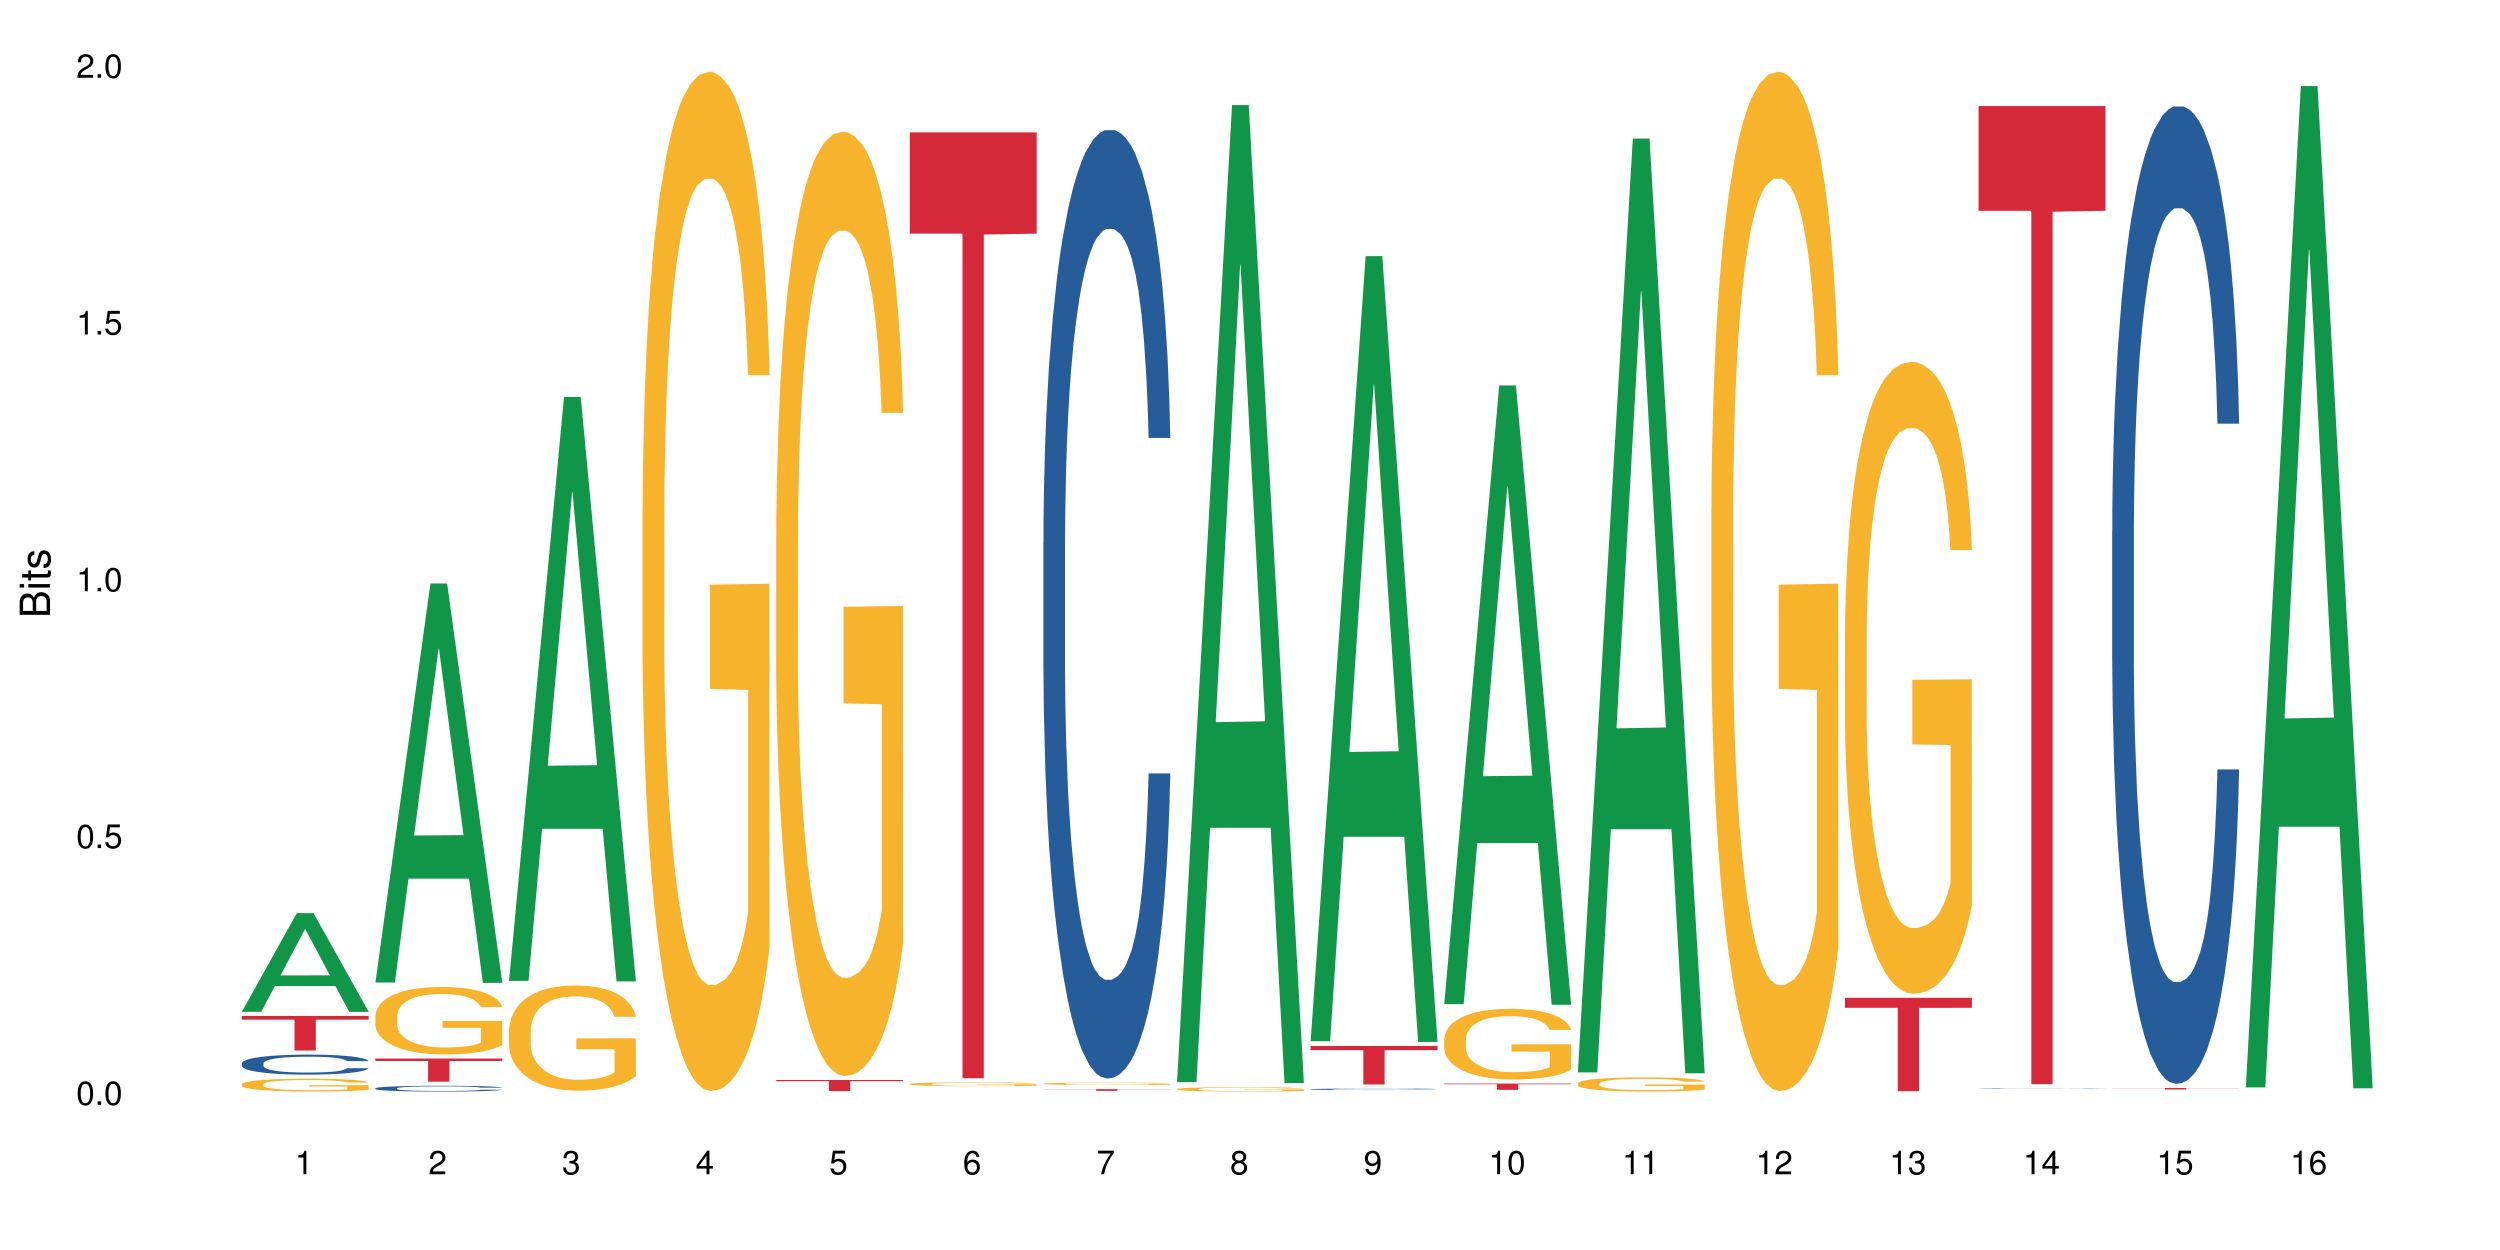 <?xml version="1.0" encoding="UTF-8"?>
<svg xmlns="http://www.w3.org/2000/svg" xmlns:xlink="http://www.w3.org/1999/xlink" width="720pt" height="360pt" viewBox="0 0 720 360" version="1.1">
<defs>
<g>
<symbol overflow="visible" id="glyph0-0">
<path style="stroke:none;" d=""/>
</symbol>
<symbol overflow="visible" id="glyph0-1">
<path style="stroke:none;" d="M 2.641 -6.797 C 2 -6.797 1.422 -6.531 1.078 -6.047 C 0.641 -5.453 0.406 -4.547 0.406 -3.297 C 0.406 -1 1.188 0.219 2.641 0.219 C 4.078 0.219 4.859 -1 4.859 -3.234 C 4.859 -4.562 4.656 -5.438 4.203 -6.047 C 3.844 -6.531 3.281 -6.797 2.641 -6.797 Z M 2.641 -6.047 C 3.547 -6.047 4 -5.125 4 -3.312 C 4 -1.375 3.562 -0.484 2.625 -0.484 C 1.734 -0.484 1.281 -1.422 1.281 -3.281 C 1.281 -5.141 1.734 -6.047 2.641 -6.047 Z M 2.641 -6.047 "/>
</symbol>
<symbol overflow="visible" id="glyph0-2">
<path style="stroke:none;" d="M 1.828 -1 L 0.828 -1 L 0.828 0 L 1.828 0 Z M 1.828 -1 "/>
</symbol>
<symbol overflow="visible" id="glyph0-3">
<path style="stroke:none;" d="M 4.562 -6.797 L 1.062 -6.797 L 0.547 -3.094 L 1.328 -3.094 C 1.719 -3.562 2.047 -3.734 2.578 -3.734 C 3.484 -3.734 4.062 -3.109 4.062 -2.094 C 4.062 -1.125 3.484 -0.531 2.578 -0.531 C 1.828 -0.531 1.375 -0.906 1.188 -1.672 L 0.328 -1.672 C 0.453 -1.109 0.547 -0.844 0.75 -0.594 C 1.125 -0.078 1.828 0.219 2.594 0.219 C 3.969 0.219 4.922 -0.781 4.922 -2.219 C 4.922 -3.562 4.031 -4.484 2.719 -4.484 C 2.25 -4.484 1.859 -4.359 1.469 -4.062 L 1.734 -5.969 L 4.562 -5.969 Z M 4.562 -6.797 "/>
</symbol>
<symbol overflow="visible" id="glyph0-4">
<path style="stroke:none;" d="M 2.484 -4.844 L 2.484 0 L 3.328 0 L 3.328 -6.797 L 2.766 -6.797 C 2.469 -5.75 2.281 -5.609 0.984 -5.453 L 0.984 -4.844 Z M 2.484 -4.844 "/>
</symbol>
<symbol overflow="visible" id="glyph0-5">
<path style="stroke:none;" d="M 4.859 -0.828 L 1.281 -0.828 C 1.359 -1.391 1.672 -1.75 2.5 -2.234 L 3.469 -2.75 C 4.406 -3.266 4.906 -3.969 4.906 -4.812 C 4.906 -5.375 4.672 -5.906 4.266 -6.266 C 3.859 -6.625 3.375 -6.797 2.719 -6.797 C 1.859 -6.797 1.219 -6.5 0.844 -5.922 C 0.609 -5.562 0.5 -5.125 0.484 -4.438 L 1.328 -4.438 C 1.359 -4.906 1.406 -5.188 1.531 -5.406 C 1.75 -5.812 2.188 -6.062 2.703 -6.062 C 3.469 -6.062 4.031 -5.516 4.031 -4.781 C 4.031 -4.25 3.719 -3.797 3.125 -3.438 L 2.234 -2.938 C 0.812 -2.141 0.406 -1.5 0.328 0 L 4.859 0 Z M 4.859 -0.828 "/>
</symbol>
<symbol overflow="visible" id="glyph0-6">
<path style="stroke:none;" d="M 2.125 -3.125 L 2.578 -3.125 C 3.516 -3.125 3.984 -2.703 3.984 -1.891 C 3.984 -1.031 3.469 -0.531 2.578 -0.531 C 1.656 -0.531 1.203 -0.984 1.156 -1.969 L 0.312 -1.969 C 0.344 -1.422 0.438 -1.078 0.609 -0.766 C 0.953 -0.109 1.625 0.219 2.547 0.219 C 3.953 0.219 4.859 -0.609 4.859 -1.906 C 4.859 -2.766 4.516 -3.25 3.703 -3.516 C 4.344 -3.766 4.656 -4.25 4.656 -4.938 C 4.656 -6.109 3.875 -6.797 2.578 -6.797 C 1.203 -6.797 0.484 -6.047 0.453 -4.609 L 1.297 -4.609 C 1.312 -5.016 1.344 -5.25 1.453 -5.453 C 1.641 -5.828 2.062 -6.062 2.594 -6.062 C 3.344 -6.062 3.797 -5.625 3.797 -4.906 C 3.797 -4.422 3.609 -4.141 3.25 -3.984 C 3.016 -3.891 2.719 -3.844 2.125 -3.844 Z M 2.125 -3.125 "/>
</symbol>
<symbol overflow="visible" id="glyph0-7">
<path style="stroke:none;" d="M 3.141 -1.625 L 3.141 0 L 3.984 0 L 3.984 -1.625 L 4.984 -1.625 L 4.984 -2.391 L 3.984 -2.391 L 3.984 -6.797 L 3.359 -6.797 L 0.266 -2.516 L 0.266 -1.625 Z M 3.141 -2.391 L 1 -2.391 L 3.141 -5.359 Z M 3.141 -2.391 "/>
</symbol>
<symbol overflow="visible" id="glyph0-8">
<path style="stroke:none;" d="M 4.781 -5.031 C 4.609 -6.141 3.891 -6.797 2.844 -6.797 C 2.094 -6.797 1.422 -6.438 1.031 -5.828 C 0.609 -5.172 0.406 -4.344 0.406 -3.094 C 0.406 -1.953 0.578 -1.234 0.984 -0.625 C 1.359 -0.078 1.953 0.219 2.703 0.219 C 3.984 0.219 4.922 -0.734 4.922 -2.078 C 4.922 -3.344 4.062 -4.234 2.844 -4.234 C 2.172 -4.234 1.641 -3.969 1.281 -3.469 C 1.281 -5.125 1.828 -6.047 2.797 -6.047 C 3.391 -6.047 3.797 -5.672 3.938 -5.031 Z M 2.734 -3.484 C 3.547 -3.484 4.062 -2.922 4.062 -2 C 4.062 -1.156 3.484 -0.531 2.703 -0.531 C 1.922 -0.531 1.328 -1.188 1.328 -2.047 C 1.328 -2.891 1.906 -3.484 2.734 -3.484 Z M 2.734 -3.484 "/>
</symbol>
<symbol overflow="visible" id="glyph0-9">
<path style="stroke:none;" d="M 4.984 -6.797 L 0.438 -6.797 L 0.438 -5.969 L 4.109 -5.969 C 2.5 -3.656 1.828 -2.234 1.328 0 L 2.219 0 C 2.594 -2.172 3.453 -4.047 4.984 -6.094 Z M 4.984 -6.797 "/>
</symbol>
<symbol overflow="visible" id="glyph0-10">
<path style="stroke:none;" d="M 3.75 -3.578 C 4.453 -4 4.688 -4.344 4.688 -4.984 C 4.688 -6.047 3.844 -6.797 2.641 -6.797 C 1.438 -6.797 0.594 -6.047 0.594 -4.984 C 0.594 -4.359 0.828 -4.016 1.516 -3.578 C 0.734 -3.203 0.359 -2.641 0.359 -1.891 C 0.359 -0.641 1.297 0.219 2.641 0.219 C 3.984 0.219 4.922 -0.641 4.922 -1.875 C 4.922 -2.641 4.531 -3.203 3.75 -3.578 Z M 2.641 -6.047 C 3.359 -6.047 3.812 -5.625 3.812 -4.969 C 3.812 -4.344 3.344 -3.922 2.641 -3.922 C 1.922 -3.922 1.453 -4.344 1.453 -4.984 C 1.453 -5.625 1.922 -6.047 2.641 -6.047 Z M 2.641 -3.203 C 3.484 -3.203 4.062 -2.672 4.062 -1.875 C 4.062 -1.062 3.484 -0.531 2.625 -0.531 C 1.797 -0.531 1.219 -1.078 1.219 -1.875 C 1.219 -2.672 1.797 -3.203 2.641 -3.203 Z M 2.641 -3.203 "/>
</symbol>
<symbol overflow="visible" id="glyph0-11">
<path style="stroke:none;" d="M 0.516 -1.547 C 0.672 -0.438 1.406 0.219 2.438 0.219 C 3.188 0.219 3.859 -0.141 4.266 -0.75 C 4.688 -1.406 4.891 -2.25 4.891 -3.484 C 4.891 -4.625 4.703 -5.359 4.312 -5.953 C 3.938 -6.5 3.344 -6.797 2.594 -6.797 C 1.297 -6.797 0.359 -5.844 0.359 -4.516 C 0.359 -3.25 1.234 -2.344 2.453 -2.344 C 3.094 -2.344 3.562 -2.578 4.016 -3.109 C 4 -1.453 3.469 -0.531 2.5 -0.531 C 1.906 -0.531 1.484 -0.906 1.359 -1.547 Z M 2.578 -6.062 C 3.375 -6.062 3.969 -5.406 3.969 -4.531 C 3.969 -3.688 3.375 -3.094 2.547 -3.094 C 1.734 -3.094 1.234 -3.672 1.234 -4.578 C 1.234 -5.438 1.797 -6.062 2.578 -6.062 Z M 2.578 -6.062 "/>
</symbol>
<symbol overflow="visible" id="glyph1-0">
<path style="stroke:none;" d=""/>
</symbol>
<symbol overflow="visible" id="glyph1-1">
<path style="stroke:none;" d="M 0 -0.953 L 0 -4.891 C 0 -5.719 -0.234 -6.344 -0.734 -6.797 C -1.188 -7.234 -1.812 -7.469 -2.5 -7.469 C -3.547 -7.469 -4.188 -7 -4.625 -5.875 C -4.984 -6.672 -5.641 -7.094 -6.531 -7.094 C -7.156 -7.094 -7.734 -6.859 -8.141 -6.391 C -8.562 -5.938 -8.75 -5.344 -8.75 -4.5 L -8.75 -0.953 Z M -4.984 -2.062 L -7.766 -2.062 L -7.766 -4.219 C -7.766 -4.844 -7.688 -5.203 -7.453 -5.5 C -7.219 -5.812 -6.859 -5.969 -6.375 -5.969 C -5.906 -5.969 -5.531 -5.812 -5.297 -5.5 C -5.062 -5.203 -4.984 -4.844 -4.984 -4.219 Z M -0.984 -2.062 L -4 -2.062 L -4 -4.781 C -4 -5.328 -3.859 -5.688 -3.578 -5.953 C -3.297 -6.219 -2.922 -6.359 -2.484 -6.359 C -2.062 -6.359 -1.688 -6.219 -1.406 -5.953 C -1.109 -5.688 -0.984 -5.328 -0.984 -4.781 Z M -0.984 -2.062 "/>
</symbol>
<symbol overflow="visible" id="glyph1-2">
<path style="stroke:none;" d="M -6.281 -1.797 L -6.281 -0.797 L 0 -0.797 L 0 -1.797 Z M -8.75 -1.797 L -8.75 -0.797 L -7.484 -0.797 L -7.484 -1.797 Z M -8.75 -1.797 "/>
</symbol>
<symbol overflow="visible" id="glyph1-3">
<path style="stroke:none;" d="M -6.281 -3.047 L -6.281 -2.016 L -8.016 -2.016 L -8.016 -1.016 L -6.281 -1.016 L -6.281 -0.172 L -5.469 -0.172 L -5.469 -1.016 L -0.719 -1.016 C -0.078 -1.016 0.281 -1.453 0.281 -2.234 C 0.281 -2.469 0.25 -2.719 0.188 -3.047 L -0.641 -3.047 C -0.609 -2.922 -0.594 -2.766 -0.594 -2.562 C -0.594 -2.141 -0.719 -2.016 -1.156 -2.016 L -5.469 -2.016 L -5.469 -3.047 Z M -6.281 -3.047 "/>
</symbol>
<symbol overflow="visible" id="glyph1-4">
<path style="stroke:none;" d="M -4.531 -5.25 C -5.766 -5.25 -6.469 -4.422 -6.469 -2.969 C -6.469 -1.516 -5.719 -0.562 -4.547 -0.562 C -3.562 -0.562 -3.094 -1.062 -2.734 -2.562 L -2.516 -3.484 C -2.344 -4.188 -2.094 -4.469 -1.625 -4.469 C -1.047 -4.469 -0.641 -3.875 -0.641 -3 C -0.641 -2.453 -0.797 -2 -1.062 -1.75 C -1.25 -1.594 -1.422 -1.531 -1.875 -1.469 L -1.875 -0.406 C -0.422 -0.453 0.281 -1.266 0.281 -2.922 C 0.281 -4.5 -0.5 -5.516 -1.719 -5.516 C -2.656 -5.516 -3.172 -4.984 -3.469 -3.734 L -3.703 -2.766 C -3.891 -1.953 -4.156 -1.609 -4.594 -1.609 C -5.172 -1.609 -5.547 -2.125 -5.547 -2.938 C -5.547 -3.75 -5.203 -4.172 -4.531 -4.203 Z M -4.531 -5.25 "/>
</symbol>
</g>
</defs>
<g id="surface97867">
<rect x="0" y="0" width="720" height="360" style="fill:rgb(100%,100%,100%);fill-opacity:1;stroke:none;"/>
<path style=" stroke:none;fill-rule:nonzero;fill:rgb(6.275%,58.824%,28.235%);fill-opacity:1;" d="M 69.629 291.391 L 69.668 291.363 L 85.484 262.98 L 90.289 262.98 L 106.184 291.418 L 100.598 291.418 L 96.613 283.992 L 79.156 283.992 L 75.254 291.391 L 69.629 291.391 L 80.836 280.922 L 95.012 280.895 L 87.945 267.625 L 87.867 267.598 L 87.789 267.68 L 80.797 280.895 L 80.836 280.922 Z M 69.629 291.391 "/>
<path style=" stroke:none;fill-rule:nonzero;fill:rgb(14.51%,36.078%,60%);fill-opacity:1;" d="M 69.629 306.238 L 69.676 306.234 L 69.676 306.105 L 69.809 305.906 L 70.121 305.656 L 70.434 305.48 L 71.234 305.172 L 72.348 304.871 L 73.508 304.641 L 74.355 304.504 L 75.113 304.398 L 76.852 304.203 L 77.965 304.105 L 79.168 304.016 L 80.641 303.926 L 81.711 303.871 L 84.117 303.789 L 85.898 303.75 L 87.281 303.734 L 90.27 303.734 L 92.051 303.758 L 93.344 303.785 L 94.77 303.824 L 95.973 303.871 L 98.07 303.988 L 99.941 304.137 L 100.789 304.219 L 102.125 304.383 L 103.152 304.539 L 103.863 304.676 L 104.668 304.871 L 105.379 305.109 L 105.914 305.375 L 106.184 305.602 L 99.941 305.602 L 99.629 305.391 L 99.273 305.23 L 98.605 305.016 L 97.938 304.859 L 97 304.707 L 96.152 304.609 L 94.992 304.508 L 93.969 304.445 L 92.898 304.398 L 91.875 304.367 L 89.91 304.336 L 87.637 304.336 L 86.793 304.348 L 85.055 304.387 L 84.117 304.426 L 82.781 304.5 L 81.844 304.566 L 80.73 304.672 L 79.973 304.762 L 79.035 304.898 L 78.367 305.02 L 77.609 305.191 L 77.164 305.324 L 76.762 305.473 L 76.406 305.645 L 76.137 305.828 L 75.961 306.023 L 75.871 306.211 L 75.871 307.027 L 75.961 307.219 L 76.184 307.438 L 76.762 307.758 L 77.609 308.039 L 78.59 308.258 L 79.527 308.414 L 80.059 308.488 L 80.773 308.574 L 81.887 308.68 L 83.492 308.785 L 84.43 308.824 L 85.855 308.867 L 87.328 308.891 L 89.289 308.891 L 91.027 308.867 L 92.184 308.84 L 93.391 308.801 L 95.039 308.711 L 96.062 308.625 L 96.953 308.527 L 97.625 308.426 L 98.07 308.344 L 98.738 308.18 L 99.273 308 L 99.676 307.816 L 99.941 307.637 L 106.184 307.637 L 105.914 307.848 L 105.516 308.055 L 105.113 308.207 L 104.488 308.391 L 103.773 308.551 L 102.75 308.738 L 101.902 308.859 L 100.789 308.988 L 99.762 309.09 L 98.648 309.18 L 97 309.285 L 95.93 309.336 L 94.77 309.383 L 93.391 309.426 L 91.648 309.461 L 89.777 309.484 L 88.039 309.488 L 86.168 309.477 L 84.785 309.457 L 82.957 309.41 L 80.684 309.316 L 79.035 309.215 L 77.742 309.113 L 76.629 309.012 L 75.379 308.867 L 73.773 308.637 L 72.793 308.457 L 72.125 308.312 L 71.367 308.105 L 70.832 307.922 L 70.207 307.629 L 69.762 307.254 L 69.629 306.965 Z M 69.629 306.238 "/>
<path style=" stroke:none;fill-rule:nonzero;fill:rgb(96.863%,70.196%,16.863%);fill-opacity:1;" d="M 69.629 312.254 L 69.676 312.25 L 69.676 312.184 L 69.852 312.031 L 70.297 311.82 L 70.879 311.648 L 71.5 311.512 L 71.902 311.441 L 72.57 311.34 L 73.152 311.266 L 74.621 311.113 L 76.496 310.973 L 77.52 310.91 L 78.68 310.855 L 80.328 310.789 L 81.086 310.766 L 83.402 310.711 L 86.035 310.68 L 88.93 310.668 L 90.27 310.672 L 92.098 310.684 L 94.594 310.723 L 96.02 310.758 L 97.133 310.789 L 98.293 310.832 L 99.719 310.902 L 101.055 310.984 L 102.125 311.062 L 103.195 311.164 L 104.086 311.273 L 104.844 311.391 L 105.516 311.535 L 105.914 311.652 L 106.184 311.77 L 99.984 311.77 L 99.629 311.652 L 99.227 311.562 L 98.559 311.449 L 97.891 311.367 L 97.223 311.305 L 95.973 311.215 L 94.906 311.16 L 93.566 311.113 L 92.273 311.082 L 90.805 311.062 L 89.91 311.059 L 87.551 311.059 L 85.41 311.082 L 84.16 311.109 L 83.27 311.133 L 82.023 311.184 L 81.266 311.227 L 80.816 311.254 L 79.48 311.359 L 78.59 311.453 L 78.098 311.516 L 77.477 311.617 L 77.027 311.711 L 76.539 311.844 L 76.27 311.945 L 75.914 312.176 L 75.871 312.785 L 76.004 312.914 L 76.27 313.051 L 76.629 313.172 L 77.164 313.301 L 77.699 313.398 L 78.633 313.531 L 79.438 313.621 L 80.059 313.676 L 81.266 313.77 L 81.754 313.801 L 82.914 313.859 L 84.117 313.906 L 85.59 313.949 L 86.703 313.969 L 88.484 313.984 L 90.758 313.984 L 93.434 313.965 L 95.129 313.938 L 96.285 313.91 L 97.043 313.887 L 97.98 313.852 L 98.648 313.816 L 99.273 313.777 L 100.031 313.723 L 100.031 312.914 L 89.02 312.91 L 89.02 312.531 L 106.137 312.527 L 106.184 313.852 L 105.246 313.941 L 104.086 314.027 L 102.973 314.098 L 101.812 314.152 L 100.164 314.219 L 98.828 314.258 L 96.777 314.305 L 94.906 314.336 L 92.941 314.355 L 91.203 314.367 L 89.152 314.371 L 87.328 314.363 L 85.363 314.344 L 83.805 314.316 L 82.379 314.281 L 80.953 314.238 L 79.168 314.168 L 78.012 314.109 L 76.805 314.039 L 75.602 313.953 L 74.531 313.863 L 73.82 313.793 L 73.105 313.711 L 72.348 313.609 L 71.637 313.496 L 71.102 313.391 L 70.609 313.273 L 70.254 313.16 L 69.898 313.008 L 69.719 312.887 L 69.629 312.781 Z M 69.629 312.254 "/>
<path style=" stroke:none;fill-rule:nonzero;fill:rgb(83.922%,15.686%,22.353%);fill-opacity:1;" d="M 69.629 292.598 L 106.184 292.598 L 106.184 293.664 L 90.949 293.672 L 90.949 302.555 L 84.82 302.555 L 84.82 293.68 L 84.73 293.664 L 69.629 293.664 Z M 69.629 292.598 "/>
<path style=" stroke:none;fill-rule:nonzero;fill:rgb(6.275%,58.824%,28.235%);fill-opacity:1;" d="M 108.105 282.969 L 108.145 282.859 L 123.961 168.039 L 128.766 168.039 L 144.66 283.074 L 139.074 283.074 L 135.09 253.047 L 117.637 253.047 L 113.73 282.969 L 108.105 282.969 L 119.312 240.625 L 133.492 240.52 L 126.422 186.836 L 126.344 186.727 L 126.266 187.051 L 119.273 240.52 L 119.312 240.625 Z M 108.105 282.969 "/>
<path style=" stroke:none;fill-rule:nonzero;fill:rgb(14.51%,36.078%,60%);fill-opacity:1;" d="M 108.105 313.43 L 108.152 313.43 L 108.152 313.391 L 108.285 313.332 L 108.598 313.262 L 108.91 313.211 L 109.711 313.121 L 110.824 313.035 L 111.984 312.969 L 112.832 312.926 L 113.59 312.898 L 115.328 312.84 L 116.441 312.812 L 117.645 312.785 L 119.117 312.762 L 120.188 312.746 L 122.594 312.719 L 124.375 312.711 L 125.758 312.707 L 128.746 312.707 L 130.527 312.711 L 131.82 312.719 L 133.246 312.73 L 134.453 312.746 L 136.547 312.777 L 138.418 312.82 L 139.266 312.844 L 140.602 312.891 L 141.629 312.938 L 142.34 312.977 L 143.145 313.035 L 143.855 313.102 L 144.391 313.18 L 144.66 313.246 L 138.418 313.246 L 138.105 313.184 L 137.75 313.137 L 137.082 313.074 L 136.414 313.031 L 135.477 312.988 L 134.629 312.957 L 133.469 312.93 L 132.445 312.91 L 131.375 312.898 L 130.352 312.887 L 128.391 312.879 L 126.117 312.879 L 125.27 312.883 L 123.531 312.895 L 122.594 312.906 L 121.258 312.926 L 120.32 312.945 L 119.207 312.977 L 118.449 313.004 L 117.512 313.043 L 116.844 313.078 L 116.086 313.125 L 115.641 313.164 L 115.238 313.207 L 114.883 313.258 L 114.613 313.312 L 114.438 313.367 L 114.348 313.422 L 114.348 313.656 L 114.438 313.715 L 114.66 313.777 L 115.238 313.871 L 116.086 313.949 L 117.066 314.016 L 118.004 314.059 L 118.539 314.082 L 119.25 314.105 L 120.363 314.137 L 121.969 314.168 L 122.906 314.18 L 124.332 314.191 L 125.805 314.195 L 127.766 314.195 L 129.504 314.191 L 130.664 314.184 L 131.867 314.172 L 133.516 314.145 L 134.539 314.121 L 135.434 314.094 L 136.102 314.062 L 136.547 314.039 L 137.215 313.992 L 137.75 313.941 L 138.152 313.887 L 138.418 313.836 L 144.66 313.836 L 144.391 313.895 L 143.992 313.953 L 143.59 314 L 142.965 314.051 L 142.254 314.102 L 141.227 314.152 L 140.379 314.188 L 139.266 314.227 L 138.242 314.254 L 137.125 314.281 L 135.477 314.312 L 134.406 314.328 L 133.246 314.34 L 131.867 314.352 L 130.129 314.363 L 128.254 314.367 L 126.516 314.371 L 124.645 314.367 L 123.262 314.363 L 121.434 314.348 L 119.16 314.32 L 117.512 314.293 L 116.219 314.262 L 115.105 314.23 L 113.855 314.191 L 112.254 314.125 L 111.27 314.074 L 110.602 314.031 L 109.844 313.969 L 109.309 313.918 L 108.688 313.832 L 108.238 313.723 L 108.105 313.641 Z M 108.105 313.43 "/>
<path style=" stroke:none;fill-rule:nonzero;fill:rgb(96.863%,70.196%,16.863%);fill-opacity:1;" d="M 108.105 292.574 L 108.152 292.559 L 108.152 292.203 L 108.328 291.402 L 108.773 290.305 L 109.355 289.398 L 109.98 288.691 L 110.379 288.316 L 111.047 287.785 L 111.629 287.395 L 113.098 286.598 L 114.973 285.852 L 115.996 285.531 L 117.156 285.23 L 118.805 284.895 L 119.562 284.77 L 121.879 284.484 L 124.512 284.309 L 127.406 284.254 L 128.746 284.273 L 130.574 284.344 L 133.07 284.539 L 134.496 284.715 L 135.609 284.895 L 136.77 285.125 L 138.195 285.48 L 139.531 285.906 L 140.602 286.332 L 141.672 286.863 L 142.562 287.43 L 143.32 288.051 L 143.992 288.797 L 144.391 289.418 L 144.66 290.039 L 138.465 290.039 L 138.105 289.418 L 137.707 288.938 L 137.035 288.352 L 136.367 287.926 L 135.699 287.59 L 134.453 287.129 L 133.383 286.844 L 132.043 286.598 L 130.75 286.438 L 129.281 286.332 L 128.391 286.297 L 126.027 286.297 L 123.887 286.418 L 122.637 286.562 L 121.746 286.703 L 120.5 286.969 L 119.742 287.184 L 119.297 287.324 L 117.957 287.875 L 117.066 288.371 L 116.574 288.707 L 115.953 289.238 L 115.508 289.719 L 115.016 290.43 L 114.75 290.961 L 114.391 292.168 L 114.348 295.359 L 114.48 296.035 L 114.75 296.762 L 115.105 297.398 L 115.641 298.074 L 116.176 298.59 L 117.109 299.281 L 117.914 299.742 L 118.539 300.043 L 119.742 300.523 L 120.23 300.684 L 121.391 301 L 122.594 301.25 L 124.066 301.461 L 125.18 301.57 L 126.961 301.656 L 129.234 301.656 L 131.91 301.551 L 133.605 301.41 L 134.762 301.27 L 135.52 301.145 L 136.457 300.949 L 137.125 300.77 L 137.75 300.574 L 138.508 300.273 L 138.508 296.035 L 127.496 296.016 L 127.496 294.031 L 144.613 294.012 L 144.66 300.949 L 143.723 301.426 L 142.562 301.887 L 141.449 302.242 L 140.289 302.543 L 138.641 302.883 L 137.305 303.094 L 135.254 303.344 L 133.383 303.504 L 131.422 303.609 L 129.68 303.664 L 127.633 303.68 L 125.805 303.645 L 123.844 303.539 L 122.281 303.395 L 120.855 303.219 L 119.43 302.988 L 117.645 302.617 L 116.488 302.312 L 115.285 301.941 L 114.078 301.5 L 113.012 301.02 L 112.297 300.648 L 111.582 300.223 L 110.824 299.688 L 110.113 299.086 L 109.578 298.535 L 109.086 297.914 L 108.73 297.328 L 108.375 296.531 L 108.195 295.891 L 108.105 295.344 Z M 108.105 292.574 "/>
<path style=" stroke:none;fill-rule:nonzero;fill:rgb(83.922%,15.686%,22.353%);fill-opacity:1;" d="M 108.105 304.859 L 144.66 304.859 L 144.66 305.574 L 129.426 305.578 L 129.426 311.527 L 123.297 311.527 L 123.297 305.586 L 123.207 305.574 L 108.105 305.574 Z M 108.105 304.859 "/>
<path style=" stroke:none;fill-rule:nonzero;fill:rgb(6.275%,58.824%,28.235%);fill-opacity:1;" d="M 146.582 282.484 L 146.621 282.328 L 162.438 114.312 L 167.242 114.312 L 183.137 282.645 L 177.551 282.645 L 173.57 238.703 L 156.113 238.703 L 152.207 282.484 L 146.582 282.484 L 157.793 220.527 L 171.969 220.371 L 164.898 141.816 L 164.82 141.656 L 164.742 142.133 L 157.754 220.371 L 157.793 220.527 Z M 146.582 282.484 "/>
<path style=" stroke:none;fill-rule:nonzero;fill:rgb(96.863%,70.196%,16.863%);fill-opacity:1;" d="M 146.582 296.797 L 146.629 296.77 L 146.629 296.215 L 146.805 294.973 L 147.25 293.258 L 147.832 291.844 L 148.457 290.738 L 148.855 290.156 L 149.523 289.328 L 150.105 288.719 L 151.574 287.477 L 153.449 286.312 L 154.473 285.816 L 155.633 285.344 L 157.281 284.82 L 158.039 284.625 L 160.359 284.184 L 162.988 283.906 L 165.887 283.824 L 167.223 283.852 L 169.051 283.961 L 171.547 284.266 L 172.973 284.543 L 174.086 284.82 L 175.246 285.18 L 176.672 285.73 L 178.012 286.395 L 179.078 287.059 L 180.148 287.891 L 181.043 288.773 L 181.801 289.742 L 182.469 290.906 L 182.867 291.871 L 183.137 292.84 L 176.941 292.84 L 176.582 291.871 L 176.184 291.125 L 175.516 290.215 L 174.844 289.551 L 174.176 289.023 L 172.93 288.305 L 171.859 287.863 L 170.52 287.477 L 169.227 287.227 L 167.758 287.059 L 166.867 287.004 L 164.504 287.004 L 162.363 287.199 L 161.117 287.418 L 160.223 287.641 L 158.977 288.055 L 158.219 288.387 L 157.773 288.609 L 156.434 289.465 L 155.543 290.242 L 155.055 290.766 L 154.43 291.598 L 153.984 292.344 L 153.492 293.449 L 153.227 294.281 L 152.867 296.16 L 152.824 301.141 L 152.957 302.191 L 153.227 303.324 L 153.582 304.32 L 154.117 305.371 L 154.652 306.172 L 155.586 307.254 L 156.391 307.973 L 157.016 308.441 L 158.219 309.188 L 158.707 309.438 L 159.867 309.934 L 161.07 310.32 L 162.543 310.652 L 163.656 310.82 L 165.438 310.957 L 167.711 310.957 L 170.387 310.793 L 172.082 310.57 L 173.242 310.352 L 174 310.156 L 174.934 309.852 L 175.602 309.574 L 176.227 309.27 L 176.984 308.801 L 176.984 302.191 L 165.973 302.164 L 165.973 299.066 L 183.094 299.035 L 183.137 309.852 L 182.199 310.598 L 181.043 311.316 L 179.926 311.871 L 178.77 312.34 L 177.117 312.867 L 175.781 313.199 L 173.73 313.586 L 171.859 313.836 L 169.898 314 L 168.16 314.086 L 166.109 314.113 L 164.281 314.055 L 162.32 313.891 L 160.758 313.668 L 159.332 313.391 L 157.906 313.031 L 156.121 312.453 L 154.965 311.98 L 153.762 311.402 L 152.555 310.711 L 151.488 309.961 L 150.773 309.383 L 150.059 308.719 L 149.301 307.887 L 148.59 306.949 L 148.055 306.09 L 147.562 305.121 L 147.207 304.211 L 146.852 302.965 L 146.672 301.969 L 146.582 301.113 Z M 146.582 296.797 "/>
<path style=" stroke:none;fill-rule:nonzero;fill:rgb(96.863%,70.196%,16.863%);fill-opacity:1;" d="M 185.059 146.398 L 185.105 146.129 L 185.105 140.77 L 185.281 128.703 L 185.73 112.082 L 186.309 98.41 L 186.934 87.688 L 187.332 82.059 L 188.004 74.016 L 188.582 68.117 L 190.055 56.055 L 191.926 44.793 L 192.949 39.969 L 194.109 35.41 L 195.758 30.316 L 196.516 28.441 L 198.836 24.152 L 201.465 21.469 L 204.363 20.668 L 205.699 20.934 L 207.527 22.008 L 210.023 24.957 L 211.449 27.637 L 212.562 30.316 L 213.723 33.801 L 215.148 39.164 L 216.488 45.598 L 217.559 52.031 L 218.625 60.074 L 219.52 68.652 L 220.277 78.035 L 220.945 89.297 L 221.348 98.68 L 221.613 108.062 L 215.418 108.062 L 215.062 98.68 L 214.66 91.441 L 213.992 82.594 L 213.32 76.16 L 212.652 71.066 L 211.406 64.098 L 210.336 59.809 L 209 56.055 L 207.707 53.641 L 206.234 52.031 L 205.344 51.496 L 202.98 51.496 L 200.84 53.371 L 199.594 55.516 L 198.699 57.664 L 197.453 61.684 L 196.695 64.902 L 196.25 67.047 L 194.91 75.355 L 194.02 82.863 L 193.531 87.957 L 192.906 96 L 192.461 103.238 L 191.969 113.961 L 191.703 122.004 L 191.344 140.234 L 191.301 188.488 L 191.434 198.676 L 191.703 209.668 L 192.059 219.316 L 192.594 229.504 L 193.129 237.281 L 194.066 247.734 L 194.867 254.707 L 195.492 259.262 L 196.695 266.5 L 197.184 268.914 L 198.344 273.738 L 199.547 277.492 L 201.02 280.711 L 202.133 282.316 L 203.918 283.66 L 206.191 283.66 L 208.863 282.051 L 210.559 279.906 L 211.719 277.762 L 212.477 275.883 L 213.41 272.934 L 214.078 270.254 L 214.703 267.305 L 215.461 262.75 L 215.461 198.676 L 204.453 198.406 L 204.453 168.383 L 221.57 168.113 L 221.613 272.934 L 220.676 280.172 L 219.52 287.145 L 218.402 292.504 L 217.246 297.062 L 215.594 302.156 L 214.258 305.375 L 212.207 309.125 L 210.336 311.539 L 208.375 313.148 L 206.637 313.953 L 204.586 314.219 L 202.758 313.684 L 200.797 312.074 L 199.234 309.93 L 197.809 307.25 L 196.383 303.766 L 194.602 298.137 L 193.441 293.578 L 192.238 287.949 L 191.035 281.246 L 189.965 274.008 L 189.25 268.379 L 188.539 261.945 L 187.781 253.902 L 187.066 244.785 L 186.531 236.477 L 186.039 227.094 L 185.684 218.246 L 185.328 206.184 L 185.148 196.531 L 185.059 188.219 Z M 185.059 146.398 "/>
<path style=" stroke:none;fill-rule:nonzero;fill:rgb(96.863%,70.196%,16.863%);fill-opacity:1;" d="M 223.539 154.395 L 223.582 154.145 L 223.582 149.18 L 223.762 138.004 L 224.207 122.605 L 224.785 109.938 L 225.41 100.004 L 225.812 94.789 L 226.48 87.336 L 227.059 81.871 L 228.531 70.695 L 230.402 60.266 L 231.426 55.793 L 232.586 51.574 L 234.234 46.855 L 234.992 45.113 L 237.312 41.141 L 239.941 38.656 L 242.84 37.914 L 244.176 38.16 L 246.004 39.156 L 248.5 41.887 L 249.926 44.371 L 251.043 46.855 L 252.199 50.082 L 253.625 55.051 L 254.965 61.012 L 256.035 66.973 L 257.105 74.422 L 257.996 82.371 L 258.754 91.062 L 259.422 101.492 L 259.824 110.188 L 260.09 118.879 L 253.895 118.879 L 253.539 110.188 L 253.137 103.48 L 252.469 95.285 L 251.801 89.324 L 251.129 84.605 L 249.883 78.148 L 248.812 74.172 L 247.477 70.695 L 246.184 68.461 L 244.711 66.973 L 243.82 66.473 L 241.457 66.473 L 239.316 68.211 L 238.07 70.199 L 237.18 72.188 L 235.93 75.91 L 235.172 78.891 L 234.727 80.879 L 233.391 88.578 L 232.496 95.531 L 232.008 100.25 L 231.383 107.703 L 230.938 114.406 L 230.445 124.344 L 230.18 131.793 L 229.824 148.68 L 229.777 193.387 L 229.91 202.824 L 230.18 213.008 L 230.535 221.949 L 231.07 231.387 L 231.605 238.59 L 232.543 248.273 L 233.344 254.73 L 233.969 258.953 L 235.172 265.66 L 235.664 267.895 L 236.82 272.363 L 238.023 275.844 L 239.496 278.824 L 240.609 280.312 L 242.395 281.555 L 244.668 281.555 L 247.34 280.062 L 249.035 278.078 L 250.195 276.09 L 250.953 274.352 L 251.887 271.621 L 252.559 269.137 L 253.18 266.406 L 253.938 262.184 L 253.938 202.824 L 242.93 202.574 L 242.93 174.758 L 260.047 174.512 L 260.09 271.621 L 259.152 278.324 L 257.996 284.785 L 256.879 289.75 L 255.723 293.973 L 254.074 298.691 L 252.734 301.672 L 250.684 305.148 L 248.812 307.383 L 246.852 308.875 L 245.113 309.621 L 243.062 309.867 L 241.234 309.371 L 239.273 307.879 L 237.711 305.895 L 236.285 303.41 L 234.859 300.18 L 233.078 294.965 L 231.918 290.742 L 230.715 285.527 L 229.512 279.32 L 228.441 272.613 L 227.727 267.398 L 227.016 261.438 L 226.258 253.988 L 225.543 245.543 L 225.008 237.844 L 224.52 229.152 L 224.16 220.953 L 223.805 209.777 L 223.625 200.836 L 223.539 193.137 Z M 223.539 154.395 "/>
<path style=" stroke:none;fill-rule:nonzero;fill:rgb(83.922%,15.686%,22.353%);fill-opacity:1;" d="M 223.539 311.047 L 260.09 311.047 L 260.09 311.387 L 244.855 311.391 L 244.855 314.23 L 238.727 314.23 L 238.727 311.395 L 238.637 311.387 L 223.539 311.387 Z M 223.539 311.047 "/>
<path style=" stroke:none;fill-rule:nonzero;fill:rgb(96.863%,70.196%,16.863%);fill-opacity:1;" d="M 262.016 312.184 L 262.059 312.184 L 262.059 312.164 L 262.238 312.117 L 262.684 312.055 L 263.262 312 L 263.887 311.961 L 264.289 311.938 L 264.957 311.906 L 265.535 311.883 L 267.008 311.836 L 268.879 311.793 L 269.906 311.777 L 271.062 311.758 L 272.711 311.738 L 273.469 311.73 L 275.789 311.715 L 278.418 311.703 L 282.652 311.703 L 284.48 311.707 L 286.977 311.719 L 288.402 311.727 L 289.52 311.738 L 290.676 311.75 L 292.105 311.773 L 293.441 311.797 L 294.512 311.82 L 295.582 311.852 L 296.473 311.887 L 297.23 311.922 L 297.898 311.965 L 298.301 312 L 298.566 312.039 L 292.371 312.039 L 292.016 312 L 291.613 311.973 L 290.945 311.941 L 290.277 311.914 L 289.605 311.895 L 288.359 311.867 L 287.289 311.852 L 285.953 311.836 L 284.66 311.828 L 283.188 311.82 L 279.934 311.82 L 277.793 311.828 L 276.547 311.836 L 275.656 311.844 L 274.406 311.859 L 273.648 311.871 L 273.203 311.879 L 271.867 311.91 L 270.973 311.941 L 270.484 311.961 L 269.859 311.992 L 269.414 312.02 L 268.922 312.059 L 268.656 312.09 L 268.301 312.16 L 268.254 312.348 L 268.391 312.387 L 268.656 312.43 L 269.012 312.465 L 269.547 312.504 L 270.082 312.535 L 271.02 312.574 L 271.82 312.602 L 272.445 312.621 L 273.648 312.648 L 274.141 312.656 L 275.297 312.676 L 276.5 312.691 L 277.973 312.703 L 279.086 312.707 L 280.871 312.715 L 283.145 312.715 L 285.816 312.707 L 287.512 312.699 L 288.672 312.691 L 289.43 312.684 L 290.363 312.672 L 291.035 312.66 L 291.656 312.652 L 292.414 312.633 L 292.414 312.387 L 281.406 312.387 L 281.406 312.27 L 298.523 312.27 L 298.566 312.672 L 297.633 312.699 L 296.473 312.727 L 295.359 312.746 L 294.199 312.766 L 292.551 312.785 L 291.211 312.797 L 289.16 312.812 L 287.289 312.82 L 285.328 312.828 L 283.59 312.832 L 281.539 312.832 L 279.711 312.828 L 277.75 312.824 L 276.191 312.816 L 274.762 312.805 L 273.336 312.789 L 271.555 312.77 L 270.395 312.75 L 269.191 312.73 L 267.988 312.703 L 266.918 312.676 L 266.203 312.656 L 265.492 312.629 L 264.734 312.598 L 264.02 312.562 L 263.484 312.531 L 262.996 312.496 L 262.637 312.461 L 262.281 312.414 L 262.102 312.379 L 262.016 312.348 Z M 262.016 312.184 "/>
<path style=" stroke:none;fill-rule:nonzero;fill:rgb(83.922%,15.686%,22.353%);fill-opacity:1;" d="M 262.016 38.129 L 298.566 38.129 L 298.566 67.285 L 283.332 67.539 L 283.332 310.523 L 277.203 310.523 L 277.203 67.797 L 277.113 67.285 L 262.016 67.285 Z M 262.016 38.129 "/>
<path style=" stroke:none;fill-rule:nonzero;fill:rgb(14.51%,36.078%,60%);fill-opacity:1;" d="M 300.492 156.328 L 300.535 156.078 L 300.535 150.086 L 300.668 140.598 L 300.98 128.617 L 301.293 120.375 L 302.098 105.648 L 303.211 91.414 L 304.371 80.43 L 305.215 73.941 L 305.973 68.945 L 307.711 59.707 L 308.828 54.965 L 310.031 50.723 L 311.5 46.477 L 312.57 43.98 L 314.98 39.984 L 316.762 38.238 L 318.145 37.488 L 321.129 37.488 L 322.914 38.488 L 324.207 39.734 L 325.633 41.734 L 326.836 43.98 L 328.93 49.473 L 330.805 56.465 L 331.652 60.457 L 332.988 68.195 L 334.012 75.688 L 334.727 82.18 L 335.527 91.414 L 336.242 102.652 L 336.777 115.383 L 337.043 126.117 L 330.805 126.117 L 330.492 116.133 L 330.137 108.395 L 329.465 98.156 L 328.797 90.918 L 327.863 83.676 L 327.016 78.934 L 325.855 74.188 L 324.832 71.191 L 323.762 68.945 L 322.734 67.449 L 320.773 65.949 L 318.5 65.949 L 317.652 66.449 L 315.914 68.445 L 314.98 70.195 L 313.641 73.691 L 312.707 76.934 L 311.59 81.93 L 310.832 86.172 L 309.898 92.664 L 309.227 98.406 L 308.469 106.645 L 308.023 112.887 L 307.625 119.879 L 307.266 128.117 L 307 136.855 L 306.82 146.09 L 306.73 155.078 L 306.73 193.777 L 306.82 202.766 L 307.043 213.25 L 307.625 228.48 L 308.469 241.711 L 309.449 252.199 L 310.387 259.688 L 310.922 263.184 L 311.637 267.176 L 312.75 272.172 L 314.355 277.164 L 315.289 279.16 L 316.719 281.16 L 318.188 282.156 L 320.148 282.156 L 321.887 281.16 L 323.047 279.91 L 324.25 277.914 L 325.898 273.668 L 326.926 269.676 L 327.816 264.93 L 328.484 260.188 L 328.93 256.191 L 329.602 248.453 L 330.137 239.965 L 330.535 231.227 L 330.805 222.738 L 337.043 222.738 L 336.777 232.723 L 336.375 242.461 L 335.973 249.703 L 335.352 258.438 L 334.637 266.18 L 333.613 274.918 L 332.766 280.66 L 331.652 286.902 L 330.625 291.645 L 329.512 295.887 L 327.863 300.883 L 326.793 303.379 L 325.633 305.625 L 324.25 307.621 L 322.512 309.371 L 320.641 310.367 L 318.902 310.617 L 317.027 310.121 L 315.648 309.121 L 313.82 306.875 L 311.547 302.379 L 309.898 297.637 L 308.605 292.895 L 307.488 287.898 L 306.242 281.16 L 304.637 270.172 L 303.656 261.684 L 302.988 254.695 L 302.23 244.957 L 301.695 236.219 L 301.07 222.238 L 300.625 204.512 L 300.492 190.781 Z M 300.492 156.328 "/>
<path style=" stroke:none;fill-rule:nonzero;fill:rgb(96.863%,70.196%,16.863%);fill-opacity:1;" d="M 300.492 312.098 L 300.535 312.098 L 300.535 312.082 L 300.715 312.055 L 301.16 312.016 L 301.738 311.984 L 302.363 311.957 L 302.766 311.945 L 303.434 311.926 L 304.012 311.91 L 305.484 311.883 L 307.355 311.855 L 308.383 311.844 L 309.539 311.832 L 311.191 311.82 L 311.949 311.816 L 314.266 311.805 L 316.895 311.801 L 319.793 311.797 L 321.129 311.801 L 322.957 311.801 L 325.453 311.809 L 326.879 311.816 L 327.996 311.82 L 329.152 311.828 L 330.582 311.844 L 331.918 311.855 L 332.988 311.871 L 334.059 311.891 L 334.949 311.91 L 335.707 311.934 L 336.375 311.961 L 336.777 311.984 L 337.043 312.004 L 330.848 312.004 L 330.492 311.984 L 330.09 311.965 L 329.422 311.945 L 328.754 311.93 L 328.086 311.918 L 326.836 311.902 L 325.766 311.891 L 324.43 311.883 L 323.137 311.875 L 321.664 311.871 L 318.41 311.871 L 316.27 311.875 L 315.023 311.883 L 314.133 311.887 L 312.883 311.895 L 312.125 311.902 L 311.68 311.91 L 310.344 311.93 L 309.449 311.945 L 308.961 311.957 L 308.336 311.977 L 307.891 311.996 L 307.402 312.02 L 307.133 312.039 L 306.777 312.082 L 306.73 312.195 L 306.867 312.219 L 307.133 312.246 L 307.488 312.27 L 308.023 312.293 L 308.559 312.312 L 309.496 312.336 L 310.297 312.352 L 310.922 312.363 L 312.125 312.383 L 312.617 312.387 L 313.773 312.398 L 314.98 312.406 L 316.449 312.414 L 317.562 312.418 L 319.348 312.422 L 321.621 312.422 L 324.297 312.418 L 325.988 312.414 L 327.148 312.406 L 327.906 312.402 L 328.844 312.398 L 329.512 312.391 L 330.137 312.383 L 330.895 312.371 L 330.895 312.219 L 319.883 312.219 L 319.883 312.148 L 337 312.148 L 337.043 312.398 L 336.109 312.414 L 334.949 312.43 L 333.836 312.441 L 332.676 312.453 L 331.027 312.465 L 329.688 312.473 L 327.637 312.484 L 325.766 312.488 L 323.805 312.492 L 322.066 312.492 L 320.016 312.496 L 318.188 312.492 L 316.227 312.488 L 314.668 312.484 L 313.238 312.477 L 311.812 312.469 L 310.031 312.457 L 308.871 312.445 L 307.668 312.434 L 306.465 312.418 L 305.395 312.398 L 304.68 312.387 L 303.969 312.371 L 303.211 312.352 L 302.496 312.328 L 301.961 312.309 L 301.473 312.289 L 301.117 312.266 L 300.758 312.238 L 300.582 312.215 L 300.492 312.195 Z M 300.492 312.098 "/>
<path style=" stroke:none;fill-rule:nonzero;fill:rgb(83.922%,15.686%,22.353%);fill-opacity:1;" d="M 300.492 313.676 L 337.043 313.676 L 337.043 313.727 L 321.809 313.727 L 321.809 314.164 L 315.68 314.164 L 315.68 313.727 L 300.492 313.727 Z M 300.492 313.676 "/>
<path style=" stroke:none;fill-rule:nonzero;fill:rgb(6.275%,58.824%,28.235%);fill-opacity:1;" d="M 338.969 311.66 L 339.008 311.395 L 354.824 30.266 L 359.625 30.266 L 375.52 311.922 L 369.938 311.922 L 365.953 238.402 L 348.496 238.402 L 344.59 311.66 L 338.969 311.66 L 350.176 207.988 L 364.352 207.723 L 357.285 76.285 L 357.207 76.02 L 357.129 76.812 L 350.137 207.723 L 350.176 207.988 Z M 338.969 311.66 "/>
<path style=" stroke:none;fill-rule:nonzero;fill:rgb(96.863%,70.196%,16.863%);fill-opacity:1;" d="M 338.969 313.645 L 339.012 313.645 L 339.012 313.621 L 339.191 313.57 L 339.637 313.496 L 340.215 313.438 L 340.84 313.391 L 341.242 313.367 L 341.91 313.332 L 342.488 313.309 L 343.961 313.254 L 345.832 313.207 L 346.859 313.188 L 348.016 313.168 L 349.668 313.145 L 350.426 313.137 L 352.742 313.117 L 355.371 313.105 L 358.27 313.102 L 359.605 313.105 L 361.434 313.109 L 363.93 313.121 L 365.359 313.133 L 366.473 313.145 L 367.633 313.16 L 369.059 313.184 L 370.395 313.211 L 371.465 313.238 L 372.535 313.273 L 373.426 313.309 L 374.184 313.352 L 374.852 313.398 L 375.254 313.441 L 375.52 313.48 L 369.324 313.48 L 368.969 313.441 L 368.566 313.41 L 367.898 313.371 L 367.23 313.344 L 366.562 313.32 L 365.312 313.289 L 364.242 313.273 L 362.906 313.254 L 361.613 313.246 L 360.141 313.238 L 359.25 313.234 L 356.887 313.234 L 354.75 313.246 L 353.5 313.254 L 352.609 313.262 L 351.359 313.281 L 350.602 313.293 L 348.82 313.34 L 347.93 313.371 L 347.438 313.395 L 346.812 313.43 L 346.367 313.461 L 345.879 313.504 L 345.609 313.539 L 345.254 313.621 L 345.207 313.828 L 345.344 313.871 L 345.609 313.918 L 345.965 313.961 L 346.5 314.004 L 347.035 314.039 L 347.973 314.082 L 348.773 314.113 L 349.398 314.133 L 350.602 314.164 L 351.094 314.176 L 352.254 314.195 L 353.457 314.211 L 354.926 314.227 L 356.043 314.234 L 357.824 314.238 L 360.098 314.238 L 362.773 314.23 L 364.465 314.223 L 365.625 314.215 L 366.383 314.207 L 367.32 314.191 L 367.988 314.18 L 368.613 314.168 L 369.371 314.148 L 369.371 313.871 L 358.359 313.871 L 358.359 313.742 L 375.477 313.738 L 375.52 314.191 L 374.586 314.223 L 373.426 314.254 L 372.312 314.277 L 371.152 314.297 L 369.504 314.32 L 368.168 314.332 L 366.117 314.348 L 364.242 314.359 L 362.281 314.367 L 360.543 314.371 L 358.492 314.371 L 356.664 314.367 L 354.703 314.363 L 353.145 314.352 L 351.719 314.34 L 350.289 314.324 L 348.508 314.301 L 347.348 314.281 L 346.145 314.258 L 344.941 314.227 L 343.871 314.195 L 343.16 314.172 L 342.445 314.145 L 341.688 314.109 L 340.973 314.07 L 340.438 314.035 L 339.949 313.996 L 339.594 313.957 L 339.234 313.902 L 339.059 313.863 L 338.969 313.828 Z M 338.969 313.645 "/>
<path style=" stroke:none;fill-rule:nonzero;fill:rgb(6.275%,58.824%,28.235%);fill-opacity:1;" d="M 377.445 299.859 L 377.484 299.645 L 393.301 73.773 L 398.105 73.773 L 414 300.07 L 408.414 300.07 L 404.43 241 L 386.973 241 L 383.07 299.859 L 377.445 299.859 L 388.652 216.562 L 402.828 216.352 L 395.762 110.746 L 395.684 110.535 L 395.605 111.172 L 388.613 216.352 L 388.652 216.562 Z M 377.445 299.859 "/>
<path style=" stroke:none;fill-rule:nonzero;fill:rgb(14.51%,36.078%,60%);fill-opacity:1;" d="M 377.445 313.691 L 377.488 313.691 L 377.488 313.684 L 377.625 313.668 L 377.934 313.648 L 378.246 313.637 L 379.051 313.613 L 380.164 313.59 L 381.324 313.574 L 382.172 313.562 L 382.93 313.555 L 384.668 313.543 L 385.781 313.535 L 386.984 313.527 L 388.457 313.52 L 389.527 313.516 L 391.934 313.512 L 393.715 313.508 L 399.867 313.508 L 401.16 313.512 L 402.586 313.516 L 403.789 313.516 L 405.887 313.527 L 407.758 313.535 L 408.605 313.543 L 409.941 313.555 L 410.969 313.566 L 411.68 313.578 L 412.484 313.59 L 413.195 313.609 L 413.73 313.629 L 414 313.645 L 407.758 313.645 L 407.445 313.629 L 407.09 313.617 L 406.422 313.602 L 405.75 313.59 L 404.816 313.578 L 403.969 313.57 L 402.809 313.566 L 401.785 313.559 L 400.715 313.555 L 399.688 313.555 L 397.727 313.551 L 394.605 313.551 L 392.867 313.555 L 391.934 313.559 L 390.594 313.562 L 389.66 313.57 L 388.543 313.578 L 387.785 313.582 L 386.852 313.594 L 386.184 313.602 L 385.426 313.613 L 384.98 313.625 L 384.578 313.637 L 384.223 313.648 L 383.953 313.664 L 383.773 313.676 L 383.688 313.691 L 383.688 313.75 L 383.773 313.766 L 383.996 313.781 L 384.578 313.805 L 385.426 313.824 L 386.406 313.844 L 387.34 313.855 L 387.875 313.859 L 388.59 313.867 L 389.703 313.871 L 391.309 313.879 L 392.246 313.883 L 393.672 313.887 L 400 313.887 L 401.203 313.883 L 402.855 313.875 L 403.879 313.867 L 404.77 313.863 L 405.441 313.855 L 406.555 313.836 L 407.09 313.824 L 407.488 313.809 L 407.758 313.797 L 414 313.797 L 413.73 313.812 L 413.328 313.828 L 412.93 313.84 L 412.305 313.852 L 411.59 313.863 L 410.566 313.879 L 409.719 313.887 L 408.605 313.895 L 407.578 313.902 L 406.465 313.91 L 404.816 313.918 L 403.746 313.922 L 402.586 313.926 L 401.203 313.93 L 399.465 313.93 L 397.594 313.934 L 393.984 313.934 L 392.602 313.93 L 390.773 313.926 L 388.5 313.922 L 386.852 313.914 L 385.559 313.906 L 384.445 313.898 L 383.195 313.887 L 381.59 313.871 L 380.609 313.855 L 379.941 313.848 L 379.184 313.832 L 378.648 313.816 L 378.023 313.797 L 377.578 313.77 L 377.445 313.746 Z M 377.445 313.691 "/>
<path style=" stroke:none;fill-rule:nonzero;fill:rgb(83.922%,15.686%,22.353%);fill-opacity:1;" d="M 377.445 301.25 L 414 301.25 L 414 302.438 L 398.766 302.445 L 398.766 312.328 L 392.637 312.328 L 392.637 302.457 L 392.547 302.438 L 377.445 302.438 Z M 377.445 301.25 "/>
<path style=" stroke:none;fill-rule:nonzero;fill:rgb(6.275%,58.824%,28.235%);fill-opacity:1;" d="M 415.922 289.195 L 415.961 289.027 L 431.777 111.012 L 436.582 111.012 L 452.477 289.363 L 446.891 289.363 L 442.906 242.809 L 425.449 242.809 L 421.547 289.195 L 415.922 289.195 L 427.129 223.547 L 441.305 223.383 L 434.238 140.148 L 434.16 139.98 L 434.082 140.484 L 427.09 223.383 L 427.129 223.547 Z M 415.922 289.195 "/>
<path style=" stroke:none;fill-rule:nonzero;fill:rgb(96.863%,70.196%,16.863%);fill-opacity:1;" d="M 415.922 299.258 L 415.965 299.238 L 415.965 298.867 L 416.145 298.031 L 416.59 296.879 L 417.172 295.93 L 417.793 295.188 L 418.195 294.797 L 418.863 294.238 L 419.445 293.832 L 420.914 292.996 L 422.785 292.215 L 423.812 291.879 L 424.973 291.566 L 426.621 291.211 L 427.379 291.082 L 429.695 290.785 L 432.328 290.598 L 435.223 290.543 L 436.562 290.562 L 438.391 290.637 L 440.887 290.84 L 442.312 291.027 L 443.426 291.211 L 444.586 291.453 L 446.012 291.824 L 447.348 292.27 L 448.418 292.715 L 449.488 293.273 L 450.379 293.867 L 451.137 294.52 L 451.805 295.301 L 452.207 295.949 L 452.477 296.598 L 446.277 296.598 L 445.922 295.949 L 445.52 295.449 L 444.852 294.836 L 444.184 294.387 L 443.516 294.035 L 442.266 293.551 L 441.195 293.254 L 439.859 292.996 L 438.566 292.828 L 437.098 292.715 L 436.203 292.68 L 433.844 292.68 L 431.703 292.809 L 430.453 292.957 L 429.562 293.105 L 428.316 293.387 L 427.559 293.609 L 427.109 293.758 L 425.773 294.332 L 424.883 294.852 L 424.391 295.207 L 423.77 295.762 L 423.32 296.266 L 422.832 297.008 L 422.562 297.566 L 422.207 298.828 L 422.164 302.172 L 422.297 302.879 L 422.562 303.641 L 422.922 304.309 L 423.457 305.016 L 423.992 305.555 L 424.926 306.281 L 425.73 306.762 L 426.352 307.078 L 427.559 307.578 L 428.047 307.746 L 429.207 308.082 L 430.41 308.34 L 431.879 308.566 L 432.996 308.676 L 434.777 308.77 L 437.051 308.77 L 439.727 308.656 L 441.422 308.508 L 442.578 308.359 L 443.336 308.23 L 444.273 308.027 L 444.941 307.84 L 445.566 307.637 L 446.324 307.32 L 446.324 302.879 L 435.312 302.859 L 435.312 300.781 L 452.43 300.762 L 452.477 308.027 L 451.539 308.527 L 450.379 309.012 L 449.266 309.383 L 448.105 309.699 L 446.457 310.051 L 445.121 310.273 L 443.07 310.535 L 441.195 310.703 L 439.234 310.812 L 437.496 310.867 L 435.445 310.887 L 433.621 310.852 L 431.656 310.738 L 430.098 310.59 L 428.672 310.402 L 427.246 310.164 L 425.461 309.773 L 424.301 309.457 L 423.098 309.066 L 421.895 308.602 L 420.824 308.102 L 420.113 307.711 L 419.398 307.266 L 418.641 306.707 L 417.93 306.074 L 417.395 305.5 L 416.902 304.848 L 416.547 304.234 L 416.191 303.398 L 416.012 302.73 L 415.922 302.156 Z M 415.922 299.258 "/>
<path style=" stroke:none;fill-rule:nonzero;fill:rgb(83.922%,15.686%,22.353%);fill-opacity:1;" d="M 415.922 312.066 L 452.477 312.066 L 452.477 312.262 L 437.242 312.262 L 437.242 313.871 L 431.113 313.871 L 431.113 312.262 L 415.922 312.262 Z M 415.922 312.066 "/>
<path style=" stroke:none;fill-rule:nonzero;fill:rgb(6.275%,58.824%,28.235%);fill-opacity:1;" d="M 454.398 308.855 L 454.438 308.602 L 470.254 39.898 L 475.059 39.898 L 490.953 309.105 L 485.367 309.105 L 481.383 238.836 L 463.93 238.836 L 460.023 308.855 L 454.398 308.855 L 465.605 209.766 L 479.781 209.512 L 472.715 83.883 L 472.637 83.629 L 472.559 84.387 L 465.566 209.512 L 465.605 209.766 Z M 454.398 308.855 "/>
<path style=" stroke:none;fill-rule:nonzero;fill:rgb(96.863%,70.196%,16.863%);fill-opacity:1;" d="M 454.398 312.035 L 454.445 312.031 L 454.445 311.957 L 454.621 311.789 L 455.066 311.559 L 455.648 311.367 L 456.27 311.219 L 456.672 311.141 L 457.34 311.027 L 457.922 310.945 L 459.391 310.777 L 461.266 310.621 L 462.289 310.555 L 463.449 310.492 L 465.098 310.422 L 465.855 310.395 L 468.172 310.336 L 470.805 310.297 L 473.699 310.285 L 475.039 310.289 L 476.867 310.305 L 479.363 310.348 L 480.789 310.383 L 481.902 310.422 L 483.062 310.469 L 484.488 310.543 L 485.824 310.633 L 486.895 310.723 L 487.965 310.836 L 488.855 310.953 L 489.613 311.086 L 490.285 311.242 L 490.684 311.371 L 490.953 311.504 L 484.758 311.504 L 484.398 311.371 L 484 311.27 L 483.328 311.148 L 482.66 311.059 L 481.992 310.988 L 480.742 310.891 L 479.676 310.832 L 478.336 310.777 L 477.043 310.746 L 475.574 310.723 L 474.68 310.715 L 472.32 310.715 L 470.18 310.742 L 468.93 310.77 L 468.039 310.801 L 466.793 310.855 L 466.035 310.902 L 465.586 310.93 L 464.25 311.047 L 463.359 311.152 L 462.867 311.223 L 462.246 311.336 L 461.801 311.434 L 461.309 311.586 L 461.043 311.695 L 460.684 311.949 L 460.641 312.621 L 460.773 312.762 L 461.043 312.914 L 461.398 313.051 L 461.934 313.191 L 462.469 313.301 L 463.402 313.445 L 464.207 313.543 L 464.828 313.605 L 466.035 313.707 L 466.523 313.742 L 467.684 313.809 L 468.887 313.859 L 470.359 313.906 L 471.473 313.926 L 473.254 313.945 L 475.527 313.945 L 478.203 313.922 L 479.898 313.895 L 481.055 313.863 L 481.812 313.836 L 482.75 313.797 L 483.418 313.758 L 484.043 313.719 L 484.801 313.656 L 484.801 312.762 L 473.789 312.758 L 473.789 312.34 L 490.906 312.336 L 490.953 313.797 L 490.016 313.898 L 488.855 313.992 L 487.742 314.07 L 486.582 314.133 L 484.934 314.203 L 483.598 314.246 L 481.547 314.301 L 479.676 314.332 L 477.711 314.355 L 475.973 314.367 L 473.922 314.371 L 472.098 314.363 L 470.133 314.34 L 468.574 314.312 L 467.148 314.273 L 465.723 314.227 L 463.938 314.148 L 462.781 314.082 L 461.574 314.004 L 460.371 313.91 L 459.301 313.812 L 458.59 313.734 L 457.875 313.645 L 457.117 313.531 L 456.406 313.406 L 455.871 313.289 L 455.379 313.16 L 455.023 313.035 L 454.668 312.867 L 454.488 312.734 L 454.398 312.617 Z M 454.398 312.035 "/>
<path style=" stroke:none;fill-rule:nonzero;fill:rgb(96.863%,70.196%,16.863%);fill-opacity:1;" d="M 492.875 146.398 L 492.922 146.129 L 492.922 140.766 L 493.098 128.703 L 493.543 112.082 L 494.125 98.41 L 494.75 87.684 L 495.148 82.055 L 495.816 74.012 L 496.398 68.113 L 497.867 56.051 L 499.742 44.793 L 500.766 39.965 L 501.926 35.406 L 503.574 30.312 L 504.332 28.438 L 506.648 24.148 L 509.281 21.469 L 512.18 20.664 L 513.516 20.93 L 515.344 22.004 L 517.84 24.953 L 519.266 27.633 L 520.379 30.312 L 521.539 33.801 L 522.965 39.16 L 524.305 45.594 L 525.371 52.031 L 526.441 60.07 L 527.336 68.652 L 528.094 78.035 L 528.762 89.293 L 529.16 98.676 L 529.43 108.059 L 523.234 108.059 L 522.875 98.676 L 522.477 91.438 L 521.805 82.59 L 521.137 76.156 L 520.469 71.062 L 519.223 64.094 L 518.152 59.805 L 516.812 56.051 L 515.52 53.637 L 514.051 52.031 L 513.16 51.492 L 510.797 51.492 L 508.656 53.371 L 507.406 55.516 L 506.516 57.66 L 505.27 61.68 L 504.512 64.898 L 504.066 67.043 L 502.727 75.352 L 501.836 82.859 L 501.344 87.953 L 500.723 95.996 L 500.277 103.234 L 499.785 113.957 L 499.52 122 L 499.16 140.23 L 499.117 188.488 L 499.25 198.676 L 499.52 209.668 L 499.875 219.316 L 500.41 229.504 L 500.945 237.281 L 501.879 247.734 L 502.684 254.707 L 503.309 259.262 L 504.512 266.5 L 505 268.914 L 506.16 273.738 L 507.363 277.492 L 508.836 280.711 L 509.949 282.32 L 511.73 283.66 L 514.004 283.66 L 516.68 282.051 L 518.375 279.906 L 519.531 277.762 L 520.289 275.883 L 521.227 272.934 L 521.895 270.254 L 522.52 267.305 L 523.277 262.746 L 523.277 198.676 L 512.266 198.406 L 512.266 168.379 L 529.383 168.113 L 529.43 272.934 L 528.492 280.172 L 527.336 287.145 L 526.219 292.508 L 525.062 297.062 L 523.41 302.156 L 522.074 305.375 L 520.023 309.129 L 518.152 311.539 L 516.191 313.148 L 514.453 313.953 L 512.402 314.223 L 510.574 313.684 L 508.613 312.078 L 507.051 309.934 L 505.625 307.25 L 504.199 303.766 L 502.414 298.137 L 501.258 293.578 L 500.055 287.949 L 498.848 281.246 L 497.781 274.008 L 497.066 268.379 L 496.352 261.945 L 495.594 253.902 L 494.883 244.785 L 494.348 236.477 L 493.855 227.094 L 493.5 218.246 L 493.145 206.18 L 492.965 196.531 L 492.875 188.219 Z M 492.875 146.398 "/>
<path style=" stroke:none;fill-rule:nonzero;fill:rgb(96.863%,70.196%,16.863%);fill-opacity:1;" d="M 531.352 182.164 L 531.398 181.996 L 531.398 178.672 L 531.574 171.195 L 532.023 160.891 L 532.602 152.418 L 533.227 145.77 L 533.625 142.281 L 534.297 137.297 L 534.875 133.641 L 536.344 126.164 L 538.219 119.184 L 539.242 116.191 L 540.402 113.367 L 542.051 110.211 L 542.809 109.047 L 545.129 106.387 L 547.758 104.727 L 550.656 104.227 L 551.992 104.395 L 553.82 105.059 L 556.316 106.887 L 557.742 108.547 L 558.855 110.211 L 560.016 112.371 L 561.441 115.691 L 562.781 119.68 L 563.852 123.668 L 564.918 128.656 L 565.812 133.973 L 566.57 139.789 L 567.238 146.77 L 567.637 152.582 L 567.906 158.398 L 561.711 158.398 L 561.352 152.582 L 560.953 148.098 L 560.285 142.613 L 559.613 138.625 L 558.945 135.469 L 557.699 131.148 L 556.629 128.488 L 555.289 126.164 L 554 124.668 L 552.527 123.668 L 551.637 123.336 L 549.273 123.336 L 547.133 124.5 L 545.887 125.828 L 544.992 127.16 L 543.746 129.652 L 542.988 131.645 L 542.543 132.977 L 541.203 138.125 L 540.312 142.781 L 539.824 145.938 L 539.199 150.922 L 538.754 155.41 L 538.262 162.055 L 537.996 167.039 L 537.637 178.34 L 537.594 208.254 L 537.727 214.566 L 537.996 221.379 L 538.352 227.363 L 538.887 233.676 L 539.422 238.496 L 540.359 244.977 L 541.16 249.297 L 541.785 252.121 L 542.988 256.609 L 543.477 258.105 L 544.637 261.094 L 545.84 263.422 L 547.312 265.414 L 548.426 266.414 L 550.211 267.242 L 552.484 267.242 L 555.156 266.246 L 556.852 264.918 L 558.012 263.586 L 558.77 262.426 L 559.703 260.598 L 560.371 258.934 L 560.996 257.105 L 561.754 254.281 L 561.754 214.566 L 550.742 214.402 L 550.742 195.789 L 567.863 195.621 L 567.906 260.598 L 566.969 265.082 L 565.812 269.402 L 564.695 272.727 L 563.539 275.551 L 561.887 278.711 L 560.551 280.703 L 558.5 283.031 L 556.629 284.527 L 554.668 285.523 L 552.93 286.02 L 550.879 286.188 L 549.051 285.855 L 547.09 284.859 L 545.527 283.527 L 544.102 281.867 L 542.676 279.707 L 540.891 276.219 L 539.734 273.391 L 538.531 269.902 L 537.328 265.746 L 536.258 261.262 L 535.543 257.773 L 534.828 253.785 L 534.07 248.797 L 533.359 243.148 L 532.824 237.996 L 532.332 232.18 L 531.977 226.695 L 531.621 219.219 L 531.441 213.238 L 531.352 208.086 Z M 531.352 182.164 "/>
<path style=" stroke:none;fill-rule:nonzero;fill:rgb(83.922%,15.686%,22.353%);fill-opacity:1;" d="M 531.352 287.367 L 567.906 287.367 L 567.906 290.246 L 552.672 290.273 L 552.672 314.266 L 546.543 314.266 L 546.543 290.297 L 546.453 290.246 L 531.352 290.246 Z M 531.352 287.367 "/>
<path style=" stroke:none;fill-rule:nonzero;fill:rgb(14.51%,36.078%,60%);fill-opacity:1;" d="M 569.828 313.469 L 569.875 313.469 L 569.875 313.465 L 570.008 313.461 L 570.32 313.453 L 570.633 313.449 L 571.434 313.441 L 572.551 313.438 L 573.707 313.43 L 574.555 313.426 L 575.312 313.426 L 577.051 313.418 L 578.164 313.418 L 579.371 313.414 L 580.84 313.414 L 581.91 313.41 L 596.176 313.41 L 598.27 313.414 L 600.141 313.418 L 600.988 313.422 L 602.328 313.426 L 603.352 313.43 L 604.066 313.43 L 604.867 313.438 L 605.582 313.441 L 606.117 313.449 L 606.383 313.453 L 600.141 313.453 L 599.832 313.449 L 599.473 313.445 L 598.805 313.438 L 598.137 313.438 L 597.199 313.434 L 596.352 313.43 L 595.195 313.426 L 593.098 313.426 L 592.074 313.422 L 586.992 313.422 L 585.254 313.426 L 582.98 313.426 L 582.043 313.43 L 580.93 313.43 L 580.172 313.434 L 579.234 313.438 L 578.566 313.441 L 577.809 313.445 L 577.363 313.445 L 576.961 313.449 L 576.605 313.453 L 576.34 313.457 L 576.07 313.469 L 576.07 313.488 L 576.16 313.492 L 576.383 313.496 L 576.961 313.504 L 577.809 313.512 L 578.789 313.516 L 579.727 313.52 L 580.262 313.523 L 580.973 313.523 L 582.09 313.527 L 583.695 313.531 L 593.59 313.531 L 595.238 313.527 L 596.266 313.527 L 597.156 313.523 L 597.824 313.52 L 598.27 313.52 L 598.938 313.516 L 599.473 313.512 L 599.875 313.508 L 600.141 313.504 L 606.383 313.504 L 606.117 313.508 L 605.312 313.516 L 604.688 313.52 L 603.977 313.523 L 602.949 313.527 L 602.105 313.531 L 600.988 313.535 L 599.965 313.539 L 598.848 313.539 L 597.199 313.543 L 594.973 313.543 L 593.59 313.547 L 583.16 313.547 L 580.887 313.543 L 579.234 313.539 L 577.941 313.539 L 576.828 313.535 L 575.582 313.531 L 573.977 313.527 L 572.996 313.523 L 572.328 313.52 L 571.57 313.516 L 571.035 313.508 L 570.41 313.504 L 569.965 313.492 L 569.828 313.484 Z M 569.828 313.469 "/>
<path style=" stroke:none;fill-rule:nonzero;fill:rgb(83.922%,15.686%,22.353%);fill-opacity:1;" d="M 569.828 30.551 L 606.383 30.551 L 606.383 60.703 L 591.148 60.969 L 591.148 312.23 L 585.02 312.23 L 585.02 61.23 L 584.93 60.703 L 569.828 60.703 Z M 569.828 30.551 "/>
<path style=" stroke:none;fill-rule:nonzero;fill:rgb(14.51%,36.078%,60%);fill-opacity:1;" d="M 608.309 153.148 L 608.352 152.891 L 608.352 146.715 L 608.484 136.938 L 608.797 124.586 L 609.109 116.098 L 609.91 100.914 L 611.027 86.25 L 612.184 74.926 L 613.031 68.238 L 613.789 63.09 L 615.527 53.57 L 616.645 48.684 L 617.848 44.309 L 619.316 39.934 L 620.387 37.359 L 622.793 33.242 L 624.578 31.441 L 625.961 30.672 L 628.945 30.672 L 630.73 31.699 L 632.023 32.988 L 633.449 35.047 L 634.652 37.359 L 636.746 43.02 L 638.621 50.227 L 639.465 54.344 L 640.805 62.32 L 641.828 70.039 L 642.543 76.73 L 643.344 86.25 L 644.059 97.828 L 644.594 110.949 L 644.859 122.016 L 638.621 122.016 L 638.309 111.723 L 637.949 103.746 L 637.281 93.195 L 636.613 85.734 L 635.676 78.273 L 634.832 73.383 L 633.672 68.496 L 632.645 65.406 L 631.574 63.09 L 630.551 61.547 L 628.59 60.004 L 626.316 60.004 L 625.469 60.52 L 623.73 62.578 L 622.793 64.379 L 621.457 67.98 L 620.52 71.324 L 619.406 76.473 L 618.648 80.844 L 617.711 87.535 L 617.043 93.453 L 616.285 101.945 L 615.84 108.379 L 615.438 115.582 L 615.082 124.074 L 614.816 133.078 L 614.637 142.598 L 614.547 151.863 L 614.547 191.746 L 614.637 201.008 L 614.859 211.812 L 615.438 227.512 L 616.285 241.148 L 617.266 251.953 L 618.203 259.672 L 618.738 263.277 L 619.453 267.391 L 620.566 272.539 L 622.172 277.684 L 623.105 279.742 L 624.531 281.801 L 626.004 282.832 L 627.965 282.832 L 629.703 281.801 L 630.863 280.516 L 632.066 278.457 L 633.715 274.082 L 634.742 269.965 L 635.633 265.078 L 636.301 260.188 L 636.746 256.07 L 637.414 248.094 L 637.949 239.348 L 638.352 230.34 L 638.621 221.594 L 644.859 221.594 L 644.594 231.883 L 644.191 241.918 L 643.789 249.383 L 643.168 258.387 L 642.453 266.363 L 641.426 275.367 L 640.582 281.285 L 639.465 287.719 L 638.441 292.609 L 637.328 296.984 L 635.676 302.129 L 634.605 304.703 L 633.449 307.02 L 632.066 309.074 L 630.328 310.879 L 628.457 311.906 L 626.719 312.164 L 624.844 311.648 L 623.465 310.621 L 621.637 308.305 L 619.363 303.672 L 617.711 298.785 L 616.422 293.895 L 615.305 288.75 L 614.059 281.801 L 612.453 270.48 L 611.473 261.73 L 610.805 254.527 L 610.047 244.492 L 609.512 235.488 L 608.887 221.078 L 608.441 202.809 L 608.309 188.656 Z M 608.309 153.148 "/>
<path style=" stroke:none;fill-rule:nonzero;fill:rgb(83.922%,15.686%,22.353%);fill-opacity:1;" d="M 608.309 313.344 L 644.859 313.344 L 644.859 313.391 L 629.625 313.391 L 629.625 313.77 L 623.496 313.77 L 623.496 313.391 L 608.309 313.391 Z M 608.309 313.344 "/>
<path style=" stroke:none;fill-rule:nonzero;fill:rgb(6.275%,58.824%,28.235%);fill-opacity:1;" d="M 646.785 313.172 L 646.824 312.902 L 662.641 24.781 L 667.441 24.781 L 683.336 313.445 L 677.754 313.445 L 673.77 238.094 L 656.312 238.094 L 652.406 313.172 L 646.785 313.172 L 657.992 206.922 L 672.168 206.652 L 665.098 71.945 L 665.02 71.672 L 664.941 72.488 L 657.953 206.652 L 657.992 206.922 Z M 646.785 313.172 "/>
<g style="fill:rgb(0%,0%,0%);fill-opacity:1;">
  <use xlink:href="#glyph0-1" x="21.957" y="318.198"/>
  <use xlink:href="#glyph0-2" x="27.291" y="318.198"/>
  <use xlink:href="#glyph0-1" x="29.958" y="318.198"/>
</g>
<g style="fill:rgb(0%,0%,0%);fill-opacity:1;">
  <use xlink:href="#glyph0-1" x="21.957" y="244.245"/>
  <use xlink:href="#glyph0-2" x="27.291" y="244.245"/>
  <use xlink:href="#glyph0-3" x="29.958" y="244.245"/>
</g>
<g style="fill:rgb(0%,0%,0%);fill-opacity:1;">
  <use xlink:href="#glyph0-4" x="21.957" y="170.288"/>
  <use xlink:href="#glyph0-2" x="27.291" y="170.288"/>
  <use xlink:href="#glyph0-1" x="29.958" y="170.288"/>
</g>
<g style="fill:rgb(0%,0%,0%);fill-opacity:1;">
  <use xlink:href="#glyph0-4" x="21.957" y="96.335"/>
  <use xlink:href="#glyph0-2" x="27.291" y="96.335"/>
  <use xlink:href="#glyph0-3" x="29.958" y="96.335"/>
</g>
<g style="fill:rgb(0%,0%,0%);fill-opacity:1;">
  <use xlink:href="#glyph0-5" x="21.957" y="22.382"/>
  <use xlink:href="#glyph0-2" x="27.291" y="22.382"/>
  <use xlink:href="#glyph0-1" x="29.958" y="22.382"/>
</g>
<g style="fill:rgb(0%,0%,0%);fill-opacity:1;">
  <use xlink:href="#glyph0-4" x="84.906" y="338.19"/>
</g>
<g style="fill:rgb(0%,0%,0%);fill-opacity:1;">
  <use xlink:href="#glyph0-5" x="123.383" y="338.19"/>
</g>
<g style="fill:rgb(0%,0%,0%);fill-opacity:1;">
  <use xlink:href="#glyph0-6" x="161.859" y="338.19"/>
</g>
<g style="fill:rgb(0%,0%,0%);fill-opacity:1;">
  <use xlink:href="#glyph0-7" x="200.336" y="338.19"/>
</g>
<g style="fill:rgb(0%,0%,0%);fill-opacity:1;">
  <use xlink:href="#glyph0-3" x="238.812" y="338.19"/>
</g>
<g style="fill:rgb(0%,0%,0%);fill-opacity:1;">
  <use xlink:href="#glyph0-8" x="277.289" y="338.19"/>
</g>
<g style="fill:rgb(0%,0%,0%);fill-opacity:1;">
  <use xlink:href="#glyph0-9" x="315.77" y="338.19"/>
</g>
<g style="fill:rgb(0%,0%,0%);fill-opacity:1;">
  <use xlink:href="#glyph0-10" x="354.246" y="338.19"/>
</g>
<g style="fill:rgb(0%,0%,0%);fill-opacity:1;">
  <use xlink:href="#glyph0-11" x="392.723" y="338.19"/>
</g>
<g style="fill:rgb(0%,0%,0%);fill-opacity:1;">
  <use xlink:href="#glyph0-4" x="428.699" y="338.19"/>
  <use xlink:href="#glyph0-1" x="434.033" y="338.19"/>
</g>
<g style="fill:rgb(0%,0%,0%);fill-opacity:1;">
  <use xlink:href="#glyph0-4" x="467.176" y="338.19"/>
  <use xlink:href="#glyph0-4" x="472.51" y="338.19"/>
</g>
<g style="fill:rgb(0%,0%,0%);fill-opacity:1;">
  <use xlink:href="#glyph0-4" x="505.652" y="338.19"/>
  <use xlink:href="#glyph0-5" x="510.986" y="338.19"/>
</g>
<g style="fill:rgb(0%,0%,0%);fill-opacity:1;">
  <use xlink:href="#glyph0-4" x="544.129" y="338.19"/>
  <use xlink:href="#glyph0-6" x="549.463" y="338.19"/>
</g>
<g style="fill:rgb(0%,0%,0%);fill-opacity:1;">
  <use xlink:href="#glyph0-4" x="582.605" y="338.19"/>
  <use xlink:href="#glyph0-7" x="587.939" y="338.19"/>
</g>
<g style="fill:rgb(0%,0%,0%);fill-opacity:1;">
  <use xlink:href="#glyph0-4" x="621.082" y="338.19"/>
  <use xlink:href="#glyph0-3" x="626.416" y="338.19"/>
</g>
<g style="fill:rgb(0%,0%,0%);fill-opacity:1;">
  <use xlink:href="#glyph0-4" x="659.559" y="338.19"/>
  <use xlink:href="#glyph0-8" x="664.893" y="338.19"/>
</g>
<g style="fill:rgb(0%,0%,0%);fill-opacity:1;">
  <use xlink:href="#glyph1-1" x="14.412" y="178.016"/>
  <use xlink:href="#glyph1-2" x="14.412" y="170.012"/>
  <use xlink:href="#glyph1-3" x="14.412" y="167.348"/>
  <use xlink:href="#glyph1-4" x="14.412" y="164.012"/>
</g>
</g>
</svg>
